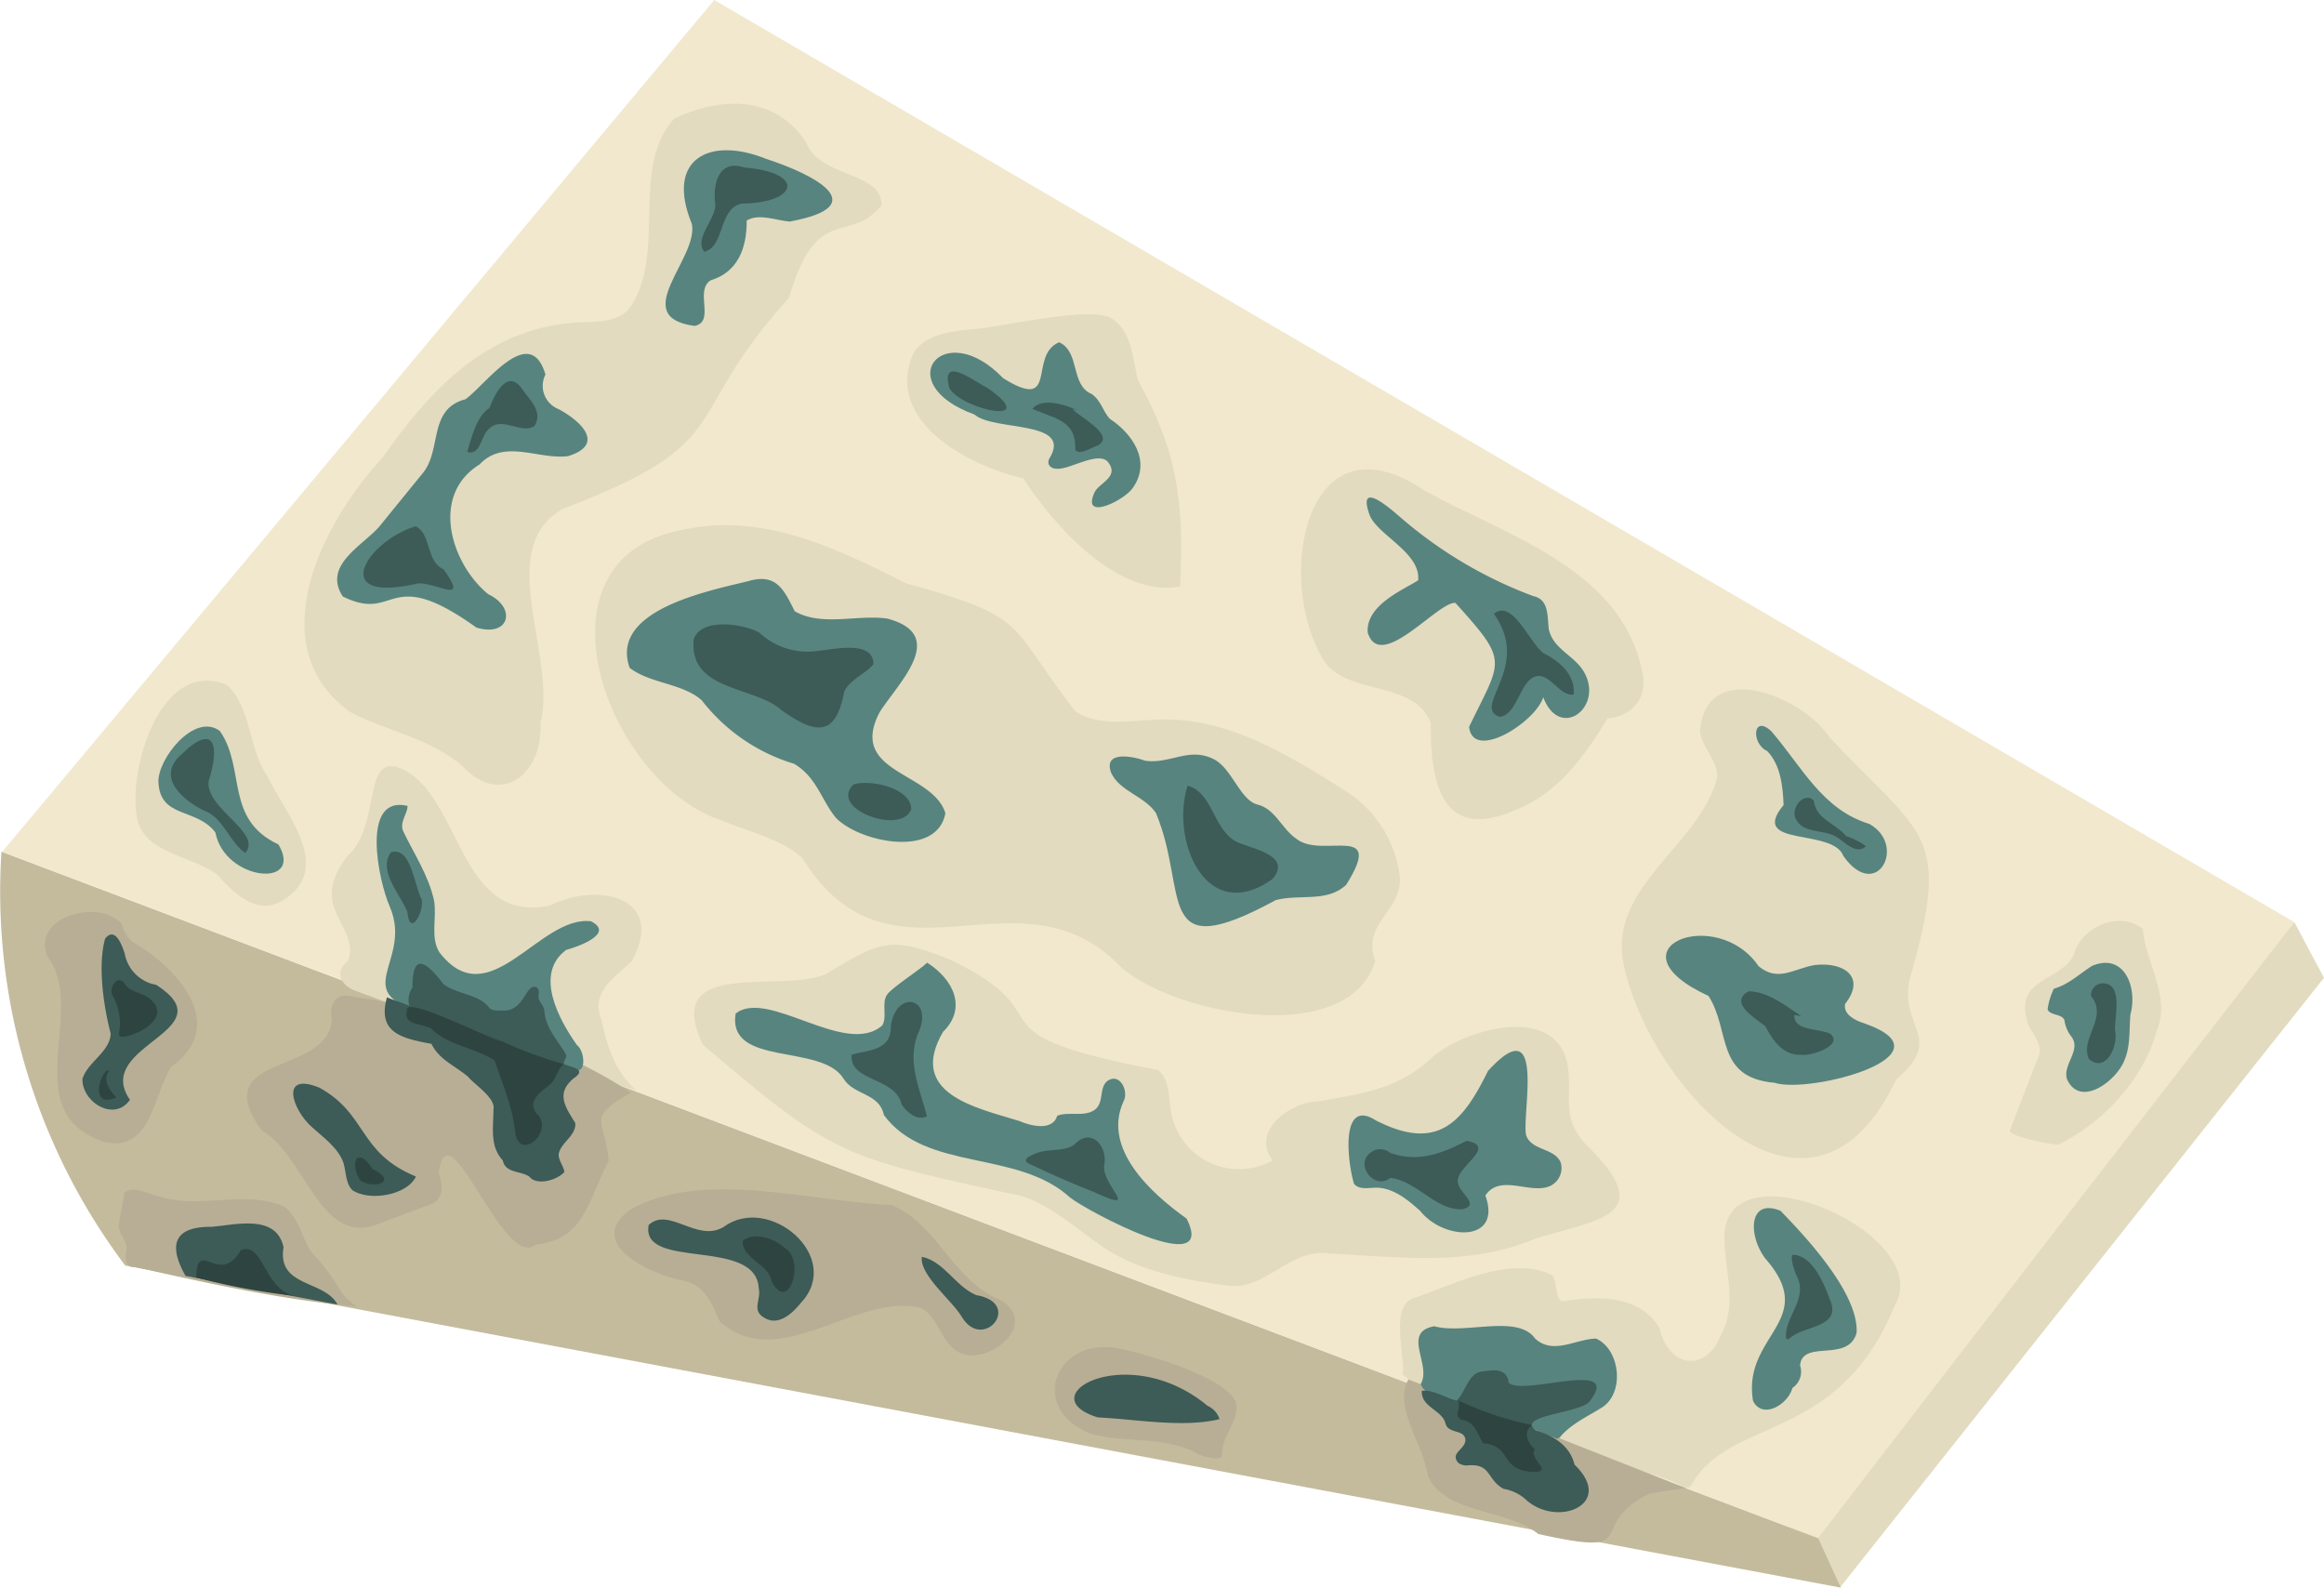 <svg id="pizza" xmlns="http://www.w3.org/2000/svg" viewBox="0 0 302.331 206.505"><g id="rokpol_blue"><path d="M938.98,1026.209c2.403,2.405,4.777,4.906,7.18,7.311l62.954-79.289-3.857-7.239Z" transform="translate(-706.784 -827.044)" style="fill:#e2dbbf"/><path d="M943.306,1027.109l2.95,6.44L723.074,991.655a80.921,80.921,0,0,1-16.103-53.834Z" transform="translate(-706.784 -827.044)" style="fill:#c4bb9d"/><path d="M799.7,827.044,707.067,937.85l236.239,89.26q30.895-40.136,61.952-80.118Z" transform="translate(-706.784 -827.044)" style="fill:#f1e8ce"/><g id="Shadows-4"><path d="M953.435,967.471c-11.033,23.504-31.949,1.238-35.403-14.869C915.807,942.411,927.88,937.1,930.18,928.183c.134-2.155-1.966-3.84-2.244-6.016.732-9.604,13.229-4.645,16.816.735,12.202,13.128,16.067,12.111,10.406,31.712C953.991,960.845,959.78,962.087,953.435,967.471Z" transform="translate(-706.784 -827.044)" style="fill:#e2dbbf"/><path d="M888.924,941.43c-.077,4.367-5.006,5.792-3.236,10.618-3.441,11.287-25.883,7.06-33.068.793-13.329-13.89-29.904,4.475-41.459-14.206-2.881-2.551-6.92-3.364-10.438-4.854-15.122-4.923-25.72-34.289-4.871-37.866,10.287-2.196,19.835,2.492,28.809,7.004,16.187,4.516,13.005,5.01,22.005,16.639,3.219,2.131,7.495,1.135,11.384,1.066,8.506-.125,16.282,4.545,23.551,9.165A15.381,15.381,0,0,1,888.924,941.43Z" transform="translate(-706.784 -827.044)" style="fill:#e2dbbf"/><path d="M915.903,920.486c3.44-.31,5.396-2.955,4.453-6.379-2.873-13.212-17.787-17.444-28.249-23.247-15.681-10.634-19.679,12.087-12.896,22.414,3.305,4.248,11.637,2.293,13.71,7.838-.091,7.499,1.32,15.561,10.984,11.293C909.481,930.237,912.961,925.339,915.903,920.486Z" transform="translate(-706.784 -827.044)" style="fill:#e2dbbf"/><path d="M854.787,876.453c-.648-3.02-.9-6.651-3.594-8.1-3.298-1.528-15.208,1.532-18.781,1.593-2.492.286-5.262.8-6.727,2.863-4.101,8.995,7.09,14.811,14.218,16.461,3.986,6.129,12.297,15.562,20.388,14.055C860.836,892.619,860.061,885.902,854.787,876.453Z" transform="translate(-706.784 -827.044)" style="fill:#e2dbbf"/><path d="M821.458,853.749c-4.199,5.202-8.427-.478-12.026,12.016-14.486,15.97-6.193,18.603-29.498,27.494-9.008,5.2-.611,19.154-2.853,27.88.384,6.285-4.934,11.041-10.072,5.607-4.208-3.687-9.893-4.584-14.671-7.086-11.83-8.52-3.675-24.642,4.236-33.103,6.131-8.795,13.425-16.607,24.79-17.534,2.558-.161,5.507.111,7.23-1.769,5.098-7.123.033-18.285,5.876-24.763,5.999-2.876,13.079-3.122,17.16,3.035C813.428,850.256,821.564,849.286,821.458,853.749Z" transform="translate(-706.784 -827.044)" style="fill:#e2dbbf"/><path d="M910.784,1014.792c3.942,3.188,9.316,3.049,13.924,5.08.64.3,1.642,1.128,2.096.325,5.049-9.02,19.065-5.27,26.443-23.302,5.519-9.19-21.391-21.052-22.133-9.36-.106,4.463,1.847,9.031-.48,13.235-2.024,4.924-6.79,4.098-7.965-.964-2.614-4.456-8.334-4.213-12.743-3.466-.906-.799-.536-2.359-1.163-3.386-5.227-2.743-12.658,1.055-17.924,2.9-3.394.847-1.193,7.686-1.577,9.974C895.217,1010.987,903.798,1011.303,910.784,1014.792Z" transform="translate(-706.784 -827.044)" style="fill:#e2dbbf"/><path d="M974.594,975.907c-.661.112-6.671-1.093-6.342-1.829l3.498-9.075c1.032-1.672-.207-3.095-1.034-4.497-2.451-6.706,4.948-5.601,6.04-9.868,1.308-3.26,5.942-5.089,8.786-2.758.335,4.388,3.64,8.637,1.858,13.111C985.666,967.364,980.498,973.002,974.594,975.907Z" transform="translate(-706.784 -827.044)" style="fill:#e2dbbf"/><path d="M893.037,964.638c4.173-3.746,16.67-7.359,17.752,1.438.46,4.322-.851,6.222,2.246,9.78,9.766,9.459,1.518,9.767-6.577,12.318-8.637,3.64-17.654,2.355-26.617,1.923-5.274-.876-8.412,4.963-13.495,4.145-5.428-.714-11.151-1.831-15.783-4.811-3.734-2.497-8.017-6.625-12.65-7.201-21.665-4.722-22.937-5.005-39.694-19.313-5.419-11.374,10.077-6.651,15.96-9.144,7.01-4.136,8.184-5.242,16.53-1.756,15.283,7.481.936,9.276,26.718,14.208,1.518,1.194,1.355,3.445,1.691,5.429a8.986,8.986,0,0,0,13.228,6.332c-2.914-3.815,2.333-7.652,6.001-7.684C884.108,969.234,888.526,968.803,893.037,964.638Z" transform="translate(-706.784 -827.044)" style="fill:#e2dbbf"/><path d="M789.514,968.836c-12.207-3.512-24.292-8.45-36.236-12.823-2.2-.671-3.073-2.609-1.18-4.019,1.524-4.658-5.392-6.662-.161-13.535,4.606-4.137,1.832-13.555,7.043-11.444,7.906,3.56,7.391,20.339,19.346,17.815,6.403-3.171,15.158-1.025,10.658,7.221-2.222,2.145-5.401,3.999-3.98,7.569C785.727,963.081,786.795,966.438,789.514,968.836Z" transform="translate(-706.784 -827.044)" style="fill:#e2dbbf"/><path d="M744.291,943.655c-3.499,2.906-6.867-.107-9.183-2.799-3.742-2.813-10.256-2.708-10.624-8.361-.7-6.277,3.411-19.764,11.787-16.375,3.206,2.859,2.808,8.278,5.273,11.853C743.851,932.753,749.846,939.494,744.291,943.655Z" transform="translate(-706.784 -827.044)" style="fill:#e2dbbf"/></g><g id="Shadows_Dark" data-name="Shadows Dark"><path d="M788.89,969.168c-10.458-6.847-23.43-10.592-36.132-12.477-2.296-.7-3.232,1.001-2.801,3.014-.569,7.354-16.34,4.219-9.182,14.346,5.647,3.08,7.605,15.177,15.089,12.231l6.61-2.48c2.042-.527,1.993-2.424,1.379-4.18,1.248-9.238,8.401,12.91,12.641,9.289,6.439-.546,6.895-6.157,9.463-10.81C785.561,972.544,782.841,972.551,788.89,969.168Z" transform="translate(-706.784 -827.044)" style="fill:#b7ae95"/><path d="M753.232,996.979c-9.575-.828-19.565-3.037-28.856-5.137-1.61.137-1.21-1.519-1.109-2.534-.12-.978-.931-1.747-1.051-2.725.121-1.427.588-2.957.709-4.384,1.269-1.077,3.265.263,4.662.48,5.136,1.67,10.923-.852,15.943,1.201,2.121,1.274,2.415,4.081,3.795,6.07a26.601,26.601,0,0,1,3.866,5.151A6.471,6.471,0,0,0,753.232,996.979Z" transform="translate(-706.784 -827.044)" style="fill:#b7ae95"/><path d="M722.685,947.315c-2.715-3.441-11.862-1.211-9.731,4.143,5.304,6.949-4.189,20.259,7.298,24.074,6.209,1.579,6.454-6.083,8.826-9.75,7.485-5.35.871-12.803-4.91-16.133A3.793,3.793,0,0,1,722.685,947.315Z" transform="translate(-706.784 -827.044)" style="fill:#b7ae95"/><path d="M822.705,983.761c-10.544-.391-24.385-4.715-33.958.626-6.083,4.523,2.941,8.528,7.2,9.304,2.641.596,3.463,3.042,4.469,5.23,7.709,6.95,17.929-3.944,26.243-1.723,2.246,1.207,2.623,4.772,5.022,5.817,3.776,1.674,10.342-3.747,5.327-6.844C830.745,993.739,828.681,986.106,822.705,983.761Z" transform="translate(-706.784 -827.044)" style="fill:#b7ae95"/><path d="M865.749,1016.432c-.52.678-2.308.028-2.882-.147-4.433-2.606-9.495-1.431-14.212-2.764-8.309-3.264-4.541-12.884,3.89-11.046,3.531.763,13.729,3.662,15.017,6.982C868.068,1011.911,865.588,1013.874,865.749,1016.432Z" transform="translate(-706.784 -827.044)" style="fill:#b7ae95"/><path d="M926.151,1020.625c-11.761-4.63-24.258-9.59-36.144-14.153-2.027,3.564,2.059,8.678,2.54,12.588,2.344,5.001,10.23,4.164,14.334,7.506,14.191,3.176,5.857-1.037,14.448-5.214A44.922,44.922,0,0,1,926.151,1020.625Z" transform="translate(-706.784 -827.044)" style="fill:#b7ae95"/></g><g id="Mold"><path d="M872.735,944.127c3.078-.839,6.684.365,9.185-2.009,5.103-8.167-3.06-3.337-6.449-5.938-1.996-1.34-2.76-3.978-5.21-4.515-2.2-.671-3.255-4.756-5.625-5.896-3.173-1.595-5.645.684-8.851.229-1.597-.591-5.54-1.375-4.451,1.57,1.139,2.438,4.316,2.988,5.829,5.227C861.513,943.215,856.701,952.83,872.735,944.127Z" transform="translate(-706.784 -827.044)" style="fill:#57847f"/><path d="M727.394,928.782c-.14-2.97,4.667-9.136,7.989-6.66,3.417,4.91.582,11.468,7.626,14.765,3.375,5.733-6.994,4.768-8.202-1.559C732.35,932.071,727.612,933.553,727.394,928.782Z" transform="translate(-706.784 -827.044)" style="fill:#57847f"/><path d="M796.784,856.159c.938,4.468-8.386,12.08.344,13.277,2.77-.515-.056-4.617,2.124-5.939,3.453-1.038,4.702-4.107,4.67-7.776,1.652-.96,3.764-.003,5.603.14,11.302-2.096,2.748-6.271-3.058-8.146C799.114,844.742,793.306,847.677,796.784,856.159Z" transform="translate(-706.784 -827.044)" style="fill:#57847f"/><path d="M822.217,907.506c-3.905-.563-8.482,1.074-12.045-.954-1.367-2.717-2.344-5.001-6.017-3.925-5.312,1.308-18.091,3.79-15.461,11.282,2.711,2.081,6.821,1.974,9.378,4.218a23.905,23.905,0,0,0,12.013,8.262c2.923,1.727,3.505,4.623,5.4,6.978,2.994,3.212,13.204,5.384,14.284-.559-1.69-5.429-12.755-5.142-8.534-13.16C823.636,915.884,830.244,909.639,822.217,907.506Z" transform="translate(-706.784 -827.044)" style="fill:#57847f"/><path d="M833.551,880.957c2.461,2.214,12.861.679,9.764,5.694-.454.803.195,1.419,1.048,1.365,1.647.084,5.442-2.418,6.622-.804,1.409,1.893-1.228,2.657-1.798,3.843-1.828,3.938,3.98,1.004,4.983-.572,2.41-3.447-.055-7.021-3.016-8.969-.944-1.02-1.072-2.313-2.361-3.229-2.782-1.162-1.47-5.466-4.223-6.724-4.069,1.687.017,9.205-7.281,4.68C829.518,868.123,822.438,876.942,833.551,880.957Z" transform="translate(-706.784 -827.044)" style="fill:#57847f"/><path d="M900.356,966.346c7.844-8.586,4.157,6.599,5.029,8.537.806,1.814,3.614,1.52,4.42,3.334a2.566,2.566,0,0,1-1.94,3.277c-2.483.602-6.085-1.646-7.849,1.057,2.214,6.111-5.352,5.896-8.457,2.022-1.717-1.569-3.655-3.1-5.868-3.043-.948.025-2.175.278-2.766-.529-.793-2.542-1.904-11.244,2.824-8.235C893.797,976.891,897.051,973.074,900.356,966.346Z" transform="translate(-706.784 -827.044)" style="fill:#57847f"/><path d="M948.309,1000.408c.31-5.133-6.716-12.606-9.901-15.877-4.188-1.695-4.219,3.209-1.991,6.188,7.138,8.135-3.032,9.948-1.576,18.546,1.234,2.467,4.567.451,5.113-1.682a2.549,2.549,0,0,0,1-2.936C941.275,1001.191,947.209,1004.359,948.309,1000.408Z" transform="translate(-706.784 -827.044)" style="fill:#57847f"/><path d="M975.704,967.464c1.774,3.782,6.58.019,7.492-2.63.745-1.759.563-3.905.735-5.84.954-3.473-.778-8.078-4.972-6.324-1.681,1.056-3.037,2.42-4.984,2.976a8.77,8.77,0,0,0-.816,2.678c.274.815,1.817.554,2.187,1.399a4.409,4.409,0,0,0,.91,2.159C977.599,963.651,975.023,965.584,975.704,967.464Z" transform="translate(-706.784 -827.044)" style="fill:#57847f"/><path d="M861.154,985.55c4.102,8.15-13.06-1.054-15.16-2.739-6.869-6.275-18.749-3.311-24.224-10.729-.581-2.895-3.925-2.556-5.247-4.736-2.872-4.639-15.127-1.475-14.043-8.462,4.152-3.334,14.352,5.734,19.083,1.531.666-1.156-.103-2.75.563-3.905.483-.898,4.498-3.438,5.268-4.249,3.506,2.219,5.184,5.971,2.067,8.994-4.633,7.997,4.114,9.826,9.853,11.576,1.663.716,4.4,1.341,5.012-.667,1.535-.578,3.39.197,4.821-.726,1.335-.952.559-2.861,1.674-3.776,1.614-1.181,2.849,1.286,2.124,2.634C850.131,976.44,856.513,982.254,861.154,985.55Z" transform="translate(-706.784 -827.044)" style="fill:#57847f"/><path d="M777.742,875.759a3.245,3.245,0,0,0,1.666,4.481c2.886,1.507,6.225,4.615,1.266,6.136-3.91.481-8.285-2.316-11.518,1.089-6.445,3.994-3.716,12.876,1.132,16.863,3.747,1.769,2.772,5.654-1.532,4.342-11.668-8.366-10.294-.524-17.377-4.042-2.635-4.044,2.519-6.55,4.762-9.107l5.518-6.786c2.705-3.044.698-8.464,5.694-9.764C770.054,876.97,775.731,868.978,777.742,875.759Z" transform="translate(-706.784 -827.044)" style="fill:#57847f"/><path d="M780.993,965.924c2.158,1.494,2.002-2.108.808-2.994-2.332-3.324-5.553-9.22-1.363-12.333,1.477-.386,6.398-2.127,3.225-3.721-6.759-.806-13.216,12.489-19.73,4.022-1.189-1.93-.306-4.484-.679-6.689-.685-3.241-2.626-6.132-4.031-9.069-.474-1.19.575-2.229.58-3.273-6.143-1.454-3.798,9.715-2.318,13.093,3.196,7.351-6.219,11.486,5.647,14.057C769.078,961.456,775.508,962.998,780.993,965.924Z" transform="translate(-706.784 -827.044)" style="fill:#57847f"/><path d="M888.712,894.112c-1.326-1.136-5.306-4.544-3.802-.218.86,2.667,6.74,4.982,6.36,8.629-1.71,1.151-6.814,3.15-6.562,6.781,1.624,5.304,9.194-4.097,11.415-3.838,7.034,7.79,6.041,7.277,1.778,16.119.497,4.542,8.652-.604,9.643-3.856,2.14,5.67,7.848,1.347,5.359-3.175-1.197-2.247-4.096-3.026-4.639-5.7-.203-1.734.027-3.86-2.041-4.281A56.525,56.525,0,0,1,888.712,894.112Z" transform="translate(-706.784 -827.044)" style="fill:#57847f"/><path d="M949.98,934.219c4.911,2.752.961,10.224-3.371,4.2-1.363-3.761-12.428-1.07-7.796-6.663-.095-2.433-.389-5.241-2.143-7.03-2.113-.958-1.866-4.855.567-2.545C941.248,926.853,943.858,932.353,949.98,934.219Z" transform="translate(-706.784 -827.044)" style="fill:#57847f"/><path d="M942.926,952.559c3.785-.414,6.621,1.6,3.895,5.055-.283,1.273,1.13,2.122,2.47,2.53,12.002,4.181-7.1,9.231-11.662,7.736-7.736-.685-5.679-6.749-8.58-11.292-13.383-6.17,1.02-11.921,6.511-3.87C938.146,954.865,940.185,952.978,942.926,952.559Z" transform="translate(-706.784 -827.044)" style="fill:#57847f"/><path d="M900.296,1010.444c-2.267-.795-8.002-1.185-8.692-3.381,1.486-2.474-2.547-6.735,1.767-7.511,3.951,1.1,10.84-1.609,13.106,1.59,2.366,2.185,5.316.052,7.94.016,3.136,1.374,3.79,7.114.707,8.997-1.806,1.122-3.869,2.061-5.313,3.712a.529.529,0,0,1-.786.178C906.184,1013.076,903.415,1011.186,900.296,1010.444Z" transform="translate(-706.784 -827.044)" style="fill:#57847f"/></g><g id="Mold_Dark" data-name="Mold Dark"><path d="M896.499,981.06c-.844-2.034,5.347-4.852,1.088-5.627-3.216,1.633-6.315,2.884-9.988,1.556a1.949,1.949,0,0,0-2.5-.03c-2.143,1.542.476,4.954,2.552,3.287,3.523.447,5.834,4.183,9.311,4.093C899.417,983.832,896.752,982.288,896.499,981.06Z" transform="translate(-706.784 -827.044)" style="fill:#3d5b57"/><path d="M867.539,936.48c1.605.907,7.54,1.671,4.777,4.906-8.667,6.14-13.291-5.097-11.038-12.146C864.559,930.135,864.586,934.848,867.539,936.48Z" transform="translate(-706.784 -827.044)" style="fill:#3d5b57"/><path d="M901.127,906.887c4.988,6.957-2.946,12.065.726,13.394,2.462-.19,2.677-5.352,5.177-5.322,1.552.055,2.919,2.771,4.491,2.414.184-2.662-1.916-4.347-3.999-5.401C905.746,910.595,903.511,904.896,901.127,906.887Z" transform="translate(-706.784 -827.044)" style="fill:#3d5b57"/><path d="M808.448,919.409c-3.53-3.167-12.115-2.438-11.405-9.226.97-2.841,6.465-2.002,8.519-.853a9.217,9.217,0,0,0,7.748,2.362c2.051-.211,7.113-1.386,7.099,1.746-1.011,1.26-2.987,1.912-3.799,3.546C815.501,923.022,812.831,922.522,808.448,919.409Z" transform="translate(-706.784 -827.044)" style="fill:#3d5b57"/><path d="M764.479,901.092c-2.304-1.016-1.541-4.547-3.625-5.6-6.465,2.002-11.472,10.198.35,7.425C763.733,902.851,767.858,905.781,764.479,901.092Z" transform="translate(-706.784 -827.044)" style="fill:#3d5b57"/><path d="M776.333,882.438c-1.614,1.181-4.209-1.283-5.844.309-1.182.79-1.108,3.635-2.925,3.081.583-1.913,1.208-4.65,2.889-5.705.562-1.501,2.178-5.086,4.073-2.731C775.677,879.102,777.452,880.479,776.333,882.438Z" transform="translate(-706.784 -827.044)" style="fill:#3d5b57"/><path d="M733.936,928.581c-.571,3.589,7.039,6.745,4.767,9.398-1.834-1.186-2.664-3.949-4.69-5.193-2.974-1.22-7.202-4.495-3.645-7.593C734.842,920.808,735.344,924.306,733.936,928.581Z" transform="translate(-706.784 -827.044)" style="fill:#3d5b57"/><path d="M776.904,957.047c-.237-.595.225-1.081-.261-1.543-1.539-.783-1.528,3.298-4.668,2.968-.536.045-1.264.033-1.56-.371-1.343-1.768-4.188-1.695-5.963-3.072-2.162-2.854-4.033-4.261-4.006.452a2.891,2.891,0,0,0-.413,2.383c-1.023-.416-1.98-.708-2.907-1.095-1.333,4.716,2.131,5.354,5.787,6.05,1.035,2.093,3.014,2.801,4.761,4.274.752.961,3.647,2.784,3.305,4.248-.001,2.404-.51,4.758,1.216,6.643.328,1.668,2.312,1.332,3.439,2.094.981,1.24,3.619.476,4.572-.593-.083-.757-.865-1.623-.727-2.417.342-1.464,2.28-2.337,2.144-3.946-1.255-2.055-2.598-3.824-.214-5.815,1.71-1.151-.004-1.36-1.122-1.806-.449-.241.233-.765.159-1.206-.997-1.872-2.715-3.441-2.838-5.779C777.494,957.854,777.074,957.516,776.904,957.047Z" transform="translate(-706.784 -827.044)" style="fill:#3d5b57"/><path d="M817.841,929.067c-3.366,3.155,6.215,6.704,7.486,3.223C825.319,929.569,820.037,928.377,817.841,929.067Z" transform="translate(-706.784 -827.044)" style="fill:#3d5b57"/><path d="M803.232,853.525c-3.049.743-2.132,5.623-4.836,6.262-1.343-1.768,1.474-4.15,1.454-6.143-.382-2.521.352-5.956,3.766-4.811C811.669,849.51,810.569,853.461,803.232,853.525Z" transform="translate(-706.784 -827.044)" style="fill:#3d5b57"/><path d="M846.982,880.451c-1.539-.783-4.695-1.745-5.89-.227,2.944,1.316,5.731,1.433,5.58,5.36.715.741,2.109-.403,2.895-.581,2.496-1.33-2.502-3.795-3.255-4.756" transform="translate(-706.784 -827.044)" style="fill:#3d5b57"/><path d="M830.3,877.561c-1.254-4.46,3.203-.905,4.933-.064C842.385,882.5,832.05,880.395,830.3,877.561Z" transform="translate(-706.784 -827.044)" style="fill:#3d5b57"/><path d="M980.252,954.946a1.553,1.553,0,0,0-1.444,1.651c2.287,2.788-1.442,5.415-.295,8.169,2.233,1.935,3.848-1.65,3.417-3.663C981.822,959.397,983.097,954.872,980.252,954.946Z" transform="translate(-706.784 -827.044)" style="fill:#3d5b57"/><path d="M940.011,990.247c-.433.391.278,2.175.448,2.646,1.692,3.025-1.537,5.386-1.339,8.164.133.25.353.212.507.05,1.76-1.659,6.577-1.341,5.318-4.756C944.131,994.221,942.702,990.335,940.011,990.247Z" transform="translate(-706.784 -827.044)" style="fill:#3d5b57"/><path d="M826.358,961.144c-1.769,3.747.101,7.558,1.014,11.077-1.152.694-2.67-.5-3.298-1.528-.789-3.586-6.845-2.923-6.494-6.475,2.167-.594,5.175-.513,5.093-3.675C823.278,955.814,828.14,956.669,826.358,961.144Z" transform="translate(-706.784 -827.044)" style="fill:#3d5b57"/><path d="M850.467,978.424c.346-2.508-1.895-4.759-3.955-2.46-1.431.923-3.278.464-4.813,1.042-1.065.407-2.284.977-.687,1.568,2.466,1.17,5.41,2.486,8.03,3.493C855.638,985.123,849.775,981.036,850.467,978.424Z" transform="translate(-706.784 -827.044)" style="fill:#3d5b57"/><path d="M757.65,937.9c-1.773,2.387,1.25,5.503,2.13,7.758.31,3.44,2.213-.057,1.856-1.63C760.638,942.157,760.287,937.136,757.65,937.9Z" transform="translate(-706.784 -827.044)" style="fill:#3d5b57"/><path d="M941.106,959.217c-1.996-1.34-4.354-3.209-6.853-3.239-2.65,1.492.913,3.519,2.173,4.531.997,1.872,2.282,3.832,4.715,3.737,1.302.188,5.503-1.25,3.757-2.723-1.443-.753-4.816-.318-4.682-2.473" transform="translate(-706.784 -827.044)" style="fill:#3d5b57"/><path d="M949.517,937.11c-1.327,1.268-2.899-.779-4.084-1.349-1.73-.841-4.184-.335-5.057-2.273-.636-1.344,1.079-3.539,2.376-2.308.22,2.367,2.765,2.934,4.232,4.636A8.675,8.675,0,0,1,949.517,937.11Z" transform="translate(-706.784 -827.044)" style="fill:#3d5b57"/><path d="M720.455,949.144c-.983,3.568-.183,8.83.731,12.35-.097,2.375-3.005,3.684-3.675,5.884-.08,3.007,4.132,5.65,6.176,2.719-4.93-7.148,12.769-8.966,3.409-14.956a5.045,5.045,0,0,1-4.091-4.07C722.522,949.565,721.65,947.626,720.455,949.144Z" transform="translate(-706.784 -827.044)" style="fill:#3d5b57"/><path d="M734.332,986.618c-6.455-.086-4.702,4.107-3.409,6.383l19.772,3.727c-1.729-3.245-7.902-2.2-7.026-7.473C742.701,984.883,737.331,986.383,734.332,986.618Z" transform="translate(-706.784 -827.044)" style="fill:#3d5b57"/><path d="M747.377,973.659c1.555,1.415,3.455,2.726,4.107,4.702.349,1.256.257,2.587,1.134,3.482,2.158,1.494,7.104.702,8.274-1.764-7.61-3.156-6.219-8.064-12.573-11.569C743.108,966.399,744.82,971.416,747.377,973.659Z" transform="translate(-706.784 -827.044)" style="fill:#3d5b57"/><path d="M791.17,986.381c-1.08,5.943,13.959,1.537,14.322,8.233.357,1.572-1.095,2.907.893,3.931,1.796.966,3.586-.789,4.597-2.049,5.572-5.933-4.133-14.223-10.062-9.862C797.463,988.717,793.796,983.94,791.17,986.381Z" transform="translate(-706.784 -827.044)" style="fill:#3d5b57"/><path d="M826.707,990.522c-.317,2.412,4.007,5.717,5.233,7.868,2.806,4.514,7.987-1.852,1.823-2.894C831.077,994.363,829.568,991.081,826.707,990.522Z" transform="translate(-706.784 -827.044)" style="fill:#3d5b57"/><path d="M849.612,1011.408c4.846.223,11.076,1.39,15.822.223a2.836,2.836,0,0,0-1.563-1.731C853.527,1001.311,840.525,1008.638,849.612,1011.408Z" transform="translate(-706.784 -827.044)" style="fill:#3d5b57"/><path d="M903.051,1006.894c-.24-1.955-2.004-1.656-3.423-1.462-1.83.174-2.177,2.682-3.35,3.788-1.464-.342-3.011-1.44-4.525-1.275-.134,2.155,2.69,2.493,3.084,4.286.415,1.381,2.516.662,2.586,2.147-.063,1.235-2.076,1.667-.904,2.965a2.046,2.046,0,0,0,1.052.321c3.249-.369,2.578,1.831,4.824,3.038a5.755,5.755,0,0,1,3.077,1.565c4.17,3.467,11.397.338,6.141-4.714-.602-2.483-2.723-3.757-5.019-4.457-2.74-1.985,6.016-2.244,7.019-3.82C917.931,1003.693,904.901,1008.712,903.051,1006.894Z" transform="translate(-706.784 -827.044)" style="fill:#3d5b57"/></g><g id="Mold_Darker" data-name="Mold Darker"><path d="M780.095,965.441c-.741.715-.966,1.796-1.611,2.541-1.394,1.143-3.449,2.398-1.599,4.217,1.704,2.297-2.506,5.822-3.075,2.199-.273-3.22-1.686-6.473-2.679-9.389-2.32-1.648-6.188-1.991-8.238-4.184-1.156-.666-3.743-.409-3.16-2.322-.498-2.138,10.501,3.619,12.377,3.982A51.405,51.405,0,0,0,780.095,965.441Z" transform="translate(-706.784 -827.044)" style="fill:#2e4440"/><path d="M906.072,1012.414c-1.24.981-.508,2.354.398,3.153-.916,1.289,2.64,3-.367,2.92-4.309-.268-2.523-3.383-6.391-3.725-.761-1.277-1.022-2.821-2.831-3.058-1.156-.666.209-1.714-.477-2.55A43.219,43.219,0,0,0,906.072,1012.414Z" transform="translate(-706.784 -827.044)" style="fill:#2e4440"/><path d="M807.144,993.654c-.278-2.175-3.838-2.842-3.741-5.218,1.519-1.21,4.168-.298,5.465.934C811.629,990.944,809.346,998.089,807.144,993.654Z" transform="translate(-706.784 -827.044)" style="fill:#2e4440"/><path d="M753.63,980.583c-1.388-2.305-.372-4.609,1.606-1.497C758.696,980.768,755.464,981.769,753.63,980.583Z" transform="translate(-706.784 -827.044)" style="fill:#2e4440"/><path d="M722.841,961.894c-.441.075-.67-.204-.553-.587a7.166,7.166,0,0,0-.851-4.755c-.599-1.123.808-2.994,1.673-1.372.848.99,2.304,1.016,3.21,1.815C729.069,959.297,725.017,961.616,722.841,961.894Z" transform="translate(-706.784 -827.044)" style="fill:#2e4440"/><path d="M720.677,966.252c-1.386,1.46-1.708,4.916,1.23,3.511-.877-.895-1.829-2.23-.943-3.424" transform="translate(-706.784 -827.044)" style="fill:#2e4440"/><path d="M745.891,995.683c-4.779-.098-4.68-7.281-7.78-6.03-2.722,4.815-5.739-1.75-5.792,3.566A88.398,88.398,0,0,0,745.891,995.683Z" transform="translate(-706.784 -827.044)" style="fill:#2e4440"/></g></g></svg>